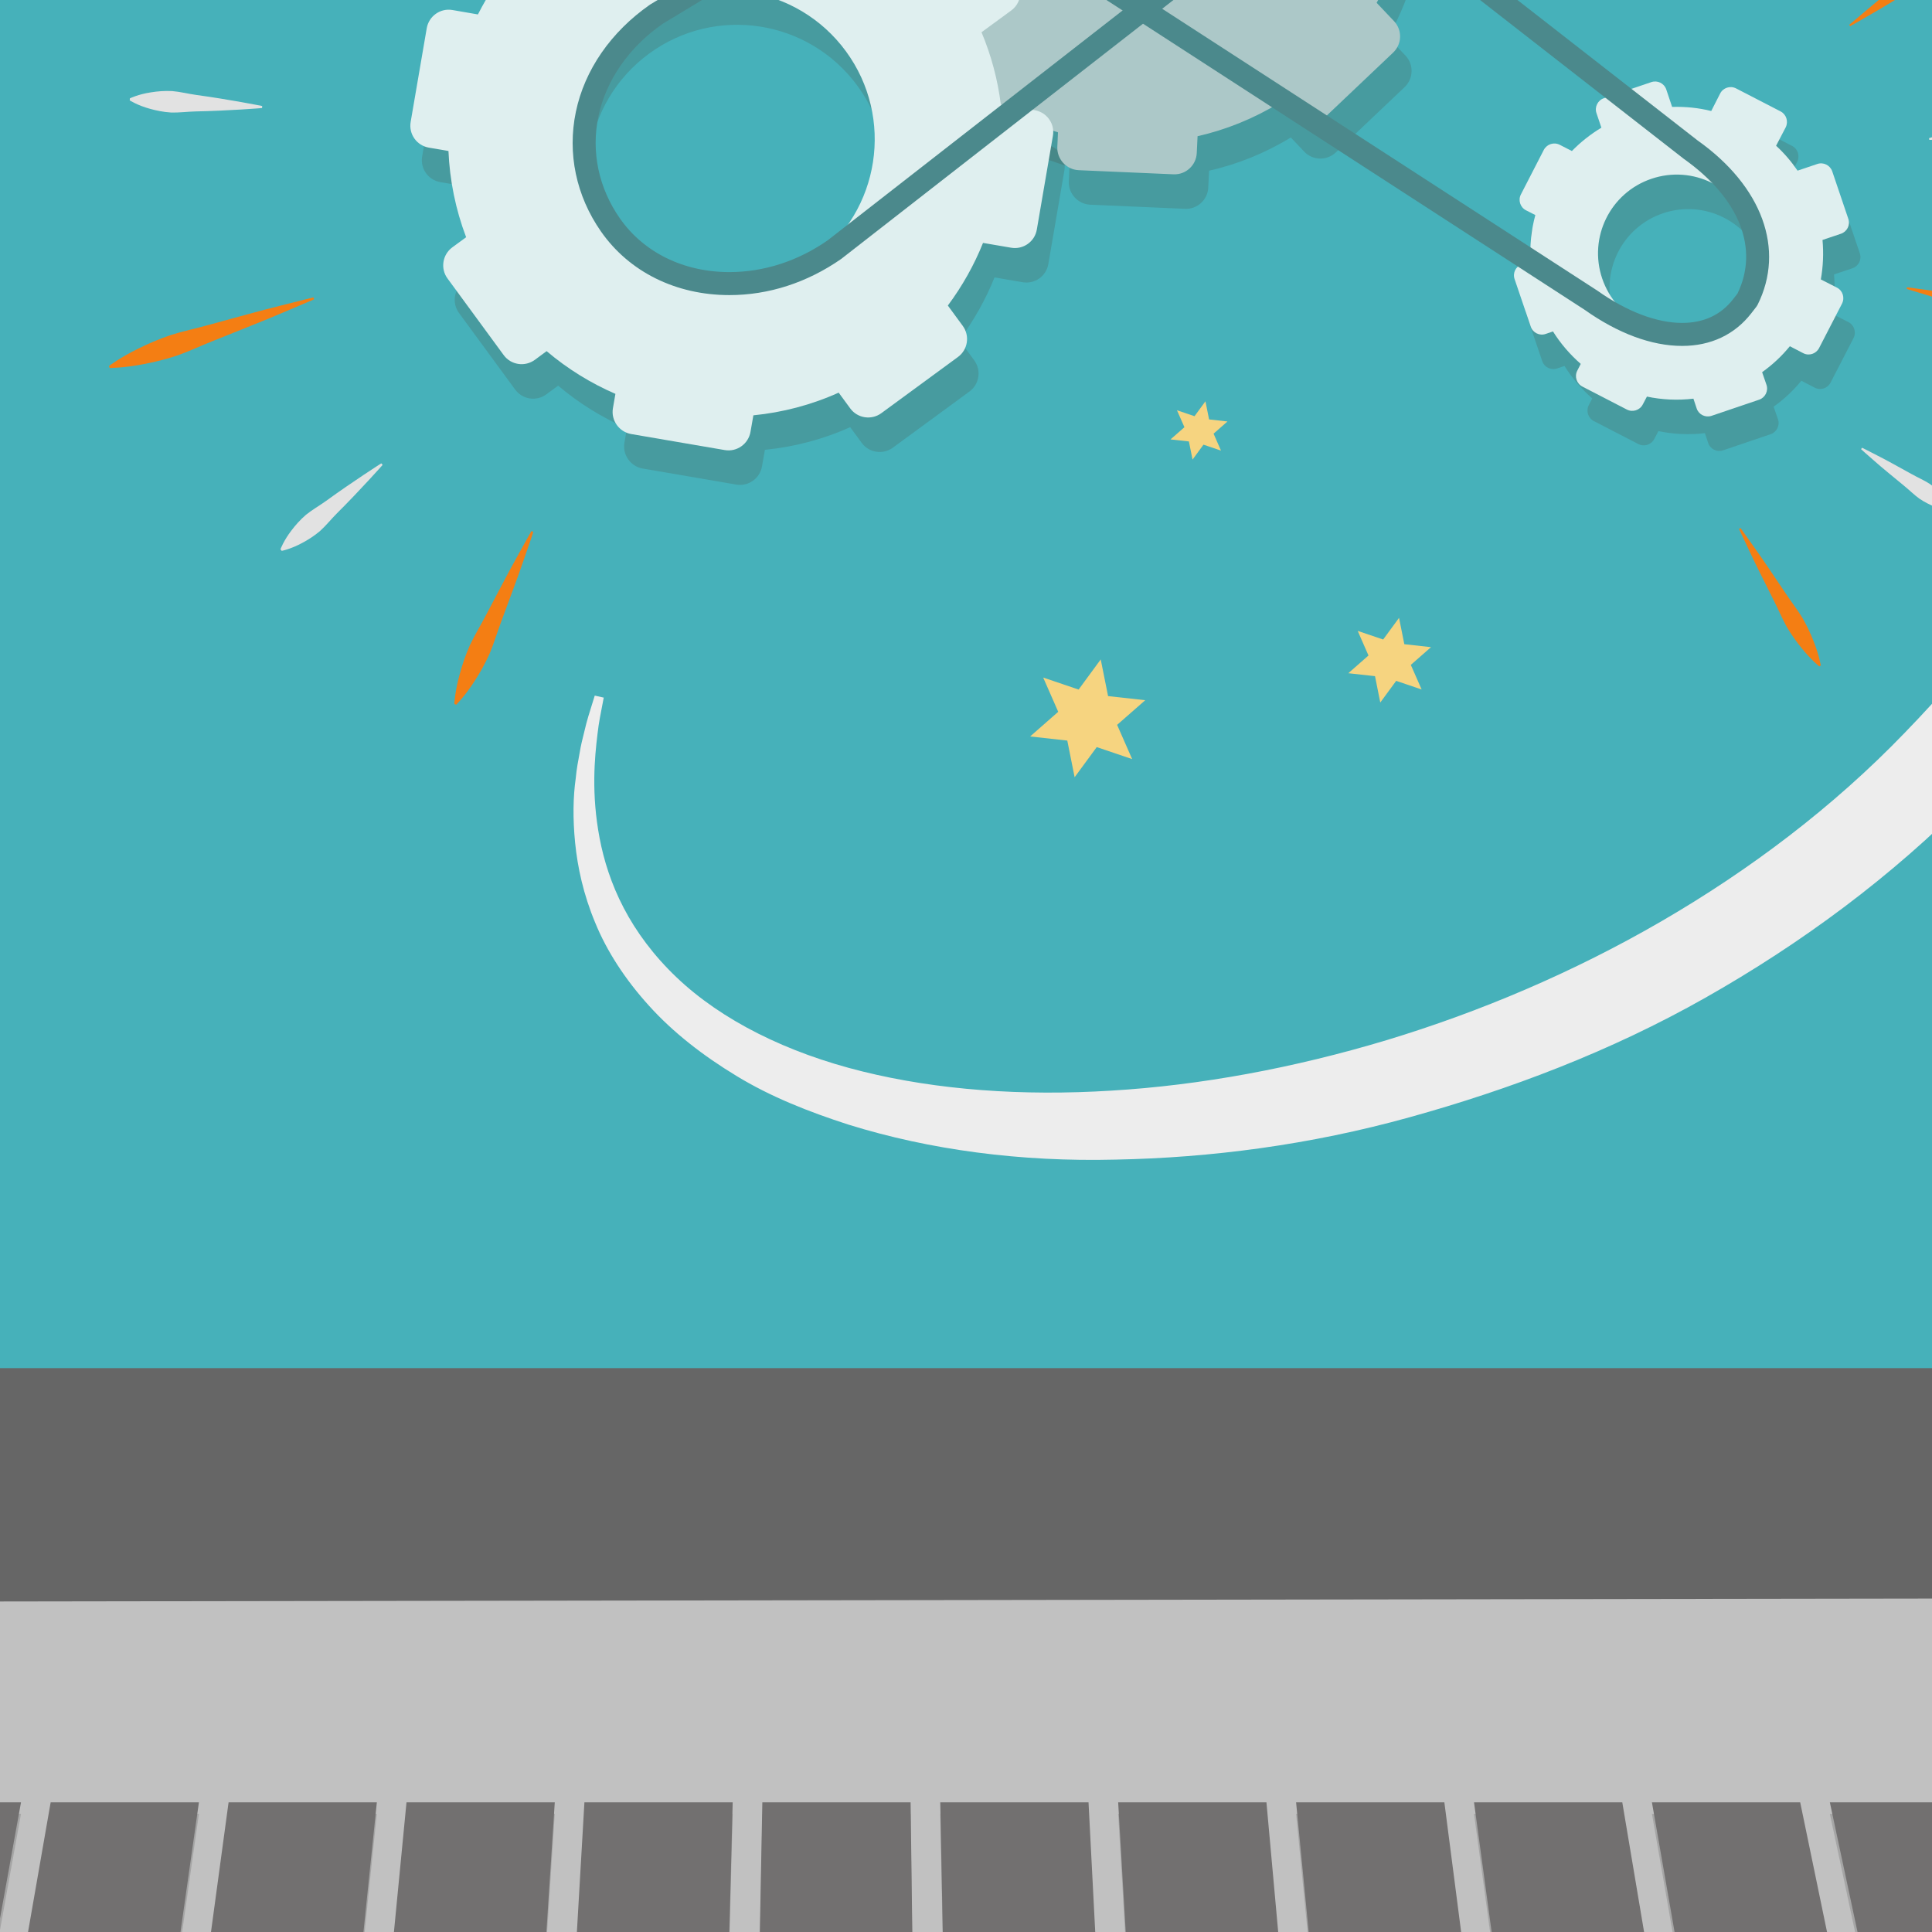 <?xml version="1.0" encoding="UTF-8"?>
<!DOCTYPE svg PUBLIC "-//W3C//DTD SVG 1.1//EN" "http://www.w3.org/Graphics/SVG/1.1/DTD/svg11.dtd">
<!-- Creator: CorelDRAW 2018 (64 Bit Versão de avaliação) -->
<svg xmlns="http://www.w3.org/2000/svg" xml:space="preserve" width="59.267mm" height="59.267mm" version="1.1" style="shape-rendering:geometricPrecision; text-rendering:geometricPrecision; image-rendering:optimizeQuality; fill-rule:evenodd; clip-rule:evenodd"
viewBox="0 0 5926.66 5926.66"
 xmlns:xlink="http://www.w3.org/1999/xlink">
 <defs>
  <style type="text/css">
   <![CDATA[
    .fil3 {fill:#46B1BA}
    .fil1 {fill:#666666}
    .fil2 {fill:#C1C1C1}
    .fil7 {fill:#E8563D}
    .fil12 {fill:#F2D870}
    .fil11 {fill:#F6AC3B}
    .fil15 {fill:#F6D480}
    .fil21 {fill:#4B898C;fill-rule:nonzero}
    .fil5 {fill:#727070;fill-rule:nonzero}
    .fil10 {fill:#997972;fill-rule:nonzero}
    .fil9 {fill:#A8D6D8;fill-rule:nonzero}
    .fil19 {fill:#ACC8C8;fill-rule:nonzero}
    .fil8 {fill:#BCA79E;fill-rule:nonzero}
    .fil13 {fill:#D33B26;fill-rule:nonzero}
    .fil20 {fill:#DFEFEF;fill-rule:nonzero}
    .fil17 {fill:#E2E2E2;fill-rule:nonzero}
    .fil14 {fill:#E8563D;fill-rule:nonzero}
    .fil6 {fill:#EDEDED;fill-rule:nonzero}
    .fil16 {fill:#F47E13;fill-rule:nonzero}
    .fil4 {fill:#070707;fill-rule:nonzero;fill-opacity:0.149}
    .fil18 {fill:#4B210C;fill-rule:nonzero;fill-opacity:0.149}
    .fil0 {fill:gray;fill-opacity:0.2}
   ]]>
  </style>
 </defs>
 <g id="Camada_x0020_1">
  <path class="fil0" d="M2451.49 9099.81l10721.54 -18.77 -2310.28 -3861.13 -10.72 0c3.21,-25.15 5.45,-50.57 5.45,-76.65l0 -8507.13c0,-330.18 -264.31,-597.81 -590.25,-597.81l-14165.66 0c-326,0 -590.25,267.63 -590.25,597.81l0 8507.13c0,34.21 3.46,67.49 8.91,100.08l-4.74 -101.8 -2410.48 3974.54 24.35 0c11.08,210.46 233.7,378.54 507.41,378.54l19050.16 0c280.77,0 508.42,-176.77 508.42,-394.81l-10743.86 0z"/>
  <g id="_1438284572368">
   <g>
    <g>
     <path class="fil1" d="M10965.1 4820.42c0,326.56 -264.72,591.28 -591.25,591.28l-14190.56 0c-326.57,0 -591.29,-264.72 -591.29,-591.28l0 -8414.25c0,-326.56 264.72,-591.28 591.29,-591.28l14190.56 0c326.53,0 591.25,264.72 591.25,591.28l0 8414.25z"/>
     <polygon class="fil2" points="-4413.32,4919.4 -6818.53,8749.82 13284.75,8715.13 10970.41,4896.21 "/>
     <path class="fil1" d="M13307.11 8733.67c0,215.7 -228.06,390.57 -509.35,390.57l-19083.59 0c-281.29,0 -509.38,-174.87 -509.38,-390.57l20102.32 0z"/>
     <polygon class="fil3" points="10115.92,4196.93 -3550.92,4196.93 -3550.92,-3413.46 10115.92,-3413.46 "/>
    </g>
    <g>
     <g>
      <polygon class="fil4" points="-3407.78,6041.74 -3878.06,6041.74 -3665.13,5564.18 -3210.29,5564.18 "/>
      <polygon class="fil4" points="-3044.84,6644.39 -4146.76,6644.39 -3933.83,6166.83 -2866.64,6166.83 "/>
      <polygon class="fil4" points="-3265.4,7303.88 -4415.27,7303.88 -4203.1,6826.33 -3087.96,6826.33 "/>
      <polygon class="fil4" points="-2843.47,6041.74 -3313.75,6041.74 -3119.34,5564.18 -2664.5,5564.18 "/>
      <polygon class="fil4" points="-2279.17,6041.74 -2749.42,6041.74 -2573.54,5564.18 -2118.71,5564.18 "/>
      <polygon class="fil4" points="-1714.86,6041.74 -2185.12,6041.74 -2027.75,5564.18 -1572.92,5564.18 "/>
      <polygon class="fil4" points="-1150.56,6041.74 -1620.81,6041.74 -1481.96,5564.18 -1027.13,5564.18 "/>
      <polygon class="fil4" points="-586.23,6041.74 -1056.49,6041.74 -936.17,5564.18 -481.34,5564.18 "/>
      <polygon class="fil4" points="-21.94,6041.74 -492.18,6041.74 -390.38,5564.18 64.43,5564.18 "/>
      <polygon class="fil4" points="542.37,6041.74 72.11,6041.74 155.4,5564.18 610.22,5564.18 "/>
      <polygon class="fil4" points="1106.7,6041.74 636.42,6041.74 701.19,5564.18 1156.03,5564.18 "/>
      <polygon class="fil4" points="1671,6041.74 1200.73,6041.74 1246.98,5564.18 1701.82,5564.18 "/>
      <polygon class="fil4" points="2235.31,6041.74 1765.05,6041.74 1792.78,5564.18 2247.61,5564.18 "/>
      <polygon class="fil4" points="2799.63,6041.74 2329.38,6041.74 2338.57,5564.18 2793.4,5564.18 "/>
      <polygon class="fil4" points="3363.91,6041.74 2893.68,6041.74 2884.36,5564.18 3339.18,5564.18 "/>
      <polygon class="fil4" points="3928.25,6041.74 3457.96,6041.74 3430.13,5564.18 3884.98,5564.18 "/>
      <polygon class="fil4" points="4492.56,6041.74 4022.31,6041.74 3975.93,5564.18 4430.76,5564.18 "/>
      <polygon class="fil4" points="5056.87,6041.74 4586.61,6041.74 4521.74,5564.18 4976.56,5564.18 "/>
      <polygon class="fil4" points="5621.17,6041.74 5150.92,6041.74 5067.51,5564.18 5522.33,5564.18 "/>
      <polygon class="fil4" points="6185.48,6041.74 5715.22,6041.74 5613.32,5564.18 6068.14,5564.18 "/>
      <polygon class="fil4" points="6749.79,6041.74 6279.53,6041.74 6159.09,5564.18 6613.91,5564.18 "/>
      <polygon class="fil4" points="7314.13,6041.74 6843.87,6041.74 6704.89,5564.18 7159.72,5564.18 "/>
      <polygon class="fil4" points="7878.43,6041.74 7408.14,6041.74 7250.67,5564.18 7705.52,5564.18 "/>
      <polygon class="fil4" points="8442.74,6041.74 7972.49,6041.74 7796.47,5564.18 8251.3,5564.18 "/>
      <polygon class="fil4" points="9007.05,6041.74 8536.79,6041.74 8342.28,5564.18 8797.1,5564.18 "/>
      <polygon class="fil4" points="9571.36,6041.74 9101.1,6041.74 8888.05,5564.18 9342.88,5564.18 "/>
      <polygon class="fil4" points="10135.66,6041.74 9665.41,6041.74 9433.86,5564.18 9888.68,5564.18 "/>
      <polygon class="fil4" points="-4183.67,7917.9 -4714.58,7917.9 -4501.65,7440.35 -3986.18,7440.35 "/>
      <polygon class="fil4" points="-3546.6,7917.9 -4077.51,7917.9 -3883.1,7440.35 -3367.63,7440.35 "/>
      <polygon class="fil4" points="-2909.54,7917.9 -3440.42,7917.9 -3264.54,7440.35 -2749.08,7440.35 "/>
      <polygon class="fil4" points="-2272.47,7917.9 -2803.36,7917.9 -2645.99,7440.35 -2130.53,7440.35 "/>
      <polygon class="fil4" points="-1635.4,7917.9 -2166.29,7917.9 -2027.44,7440.35 -1511.98,7440.35 "/>
      <polygon class="fil4" points="-998.32,7917.9 -1529.21,7917.9 -1408.89,7440.35 -893.43,7440.35 "/>
      <polygon class="fil4" points="7257.04,7917.9 -865.61,7917.9 -764.57,7440.35 7121.92,7440.35 "/>
      <polygon class="fil4" points="7920.67,7917.9 7389.78,7917.9 7250.81,7440.35 7766.26,7440.35 "/>
      <polygon class="fil4" points="8557.74,7917.9 8026.81,7917.9 7869.34,7440.35 8384.83,7440.35 "/>
      <polygon class="fil4" points="9194.8,7917.9 8663.92,7917.9 8487.9,7440.35 9003.36,7440.35 "/>
      <polygon class="fil4" points="9831.91,7917.9 9301.02,7917.9 9106.47,7440.35 9621.93,7440.35 "/>
      <polygon class="fil4" points="10468.94,7917.9 9938.05,7917.9 9725,7440.35 10240.46,7440.35 "/>
      <polygon class="fil4" points="11106.04,7917.9 10575.15,7917.9 10343.57,7440.35 10859.03,7440.35 "/>
      <polygon class="fil4" points="-2481.65,6644.39 -2971.37,6644.39 -2795.49,6166.83 -2321.2,6166.83 "/>
      <polygon class="fil4" points="-1893.97,6644.39 -2383.69,6644.39 -2226.34,6166.83 -1752.04,6166.83 "/>
      <polygon class="fil4" points="-1306.29,6644.39 -1796.01,6644.39 -1657.17,6166.83 -1182.87,6166.83 "/>
      <polygon class="fil4" points="-718.61,6644.39 -1208.33,6644.39 -1088.01,6166.83 -613.71,6166.83 "/>
      <polygon class="fil4" points="-130.94,6644.39 -620.66,6644.39 -518.85,6166.83 -44.57,6166.83 "/>
      <polygon class="fil4" points="456.74,6644.39 -32.98,6644.39 50.29,6166.83 524.59,6166.83 "/>
      <polygon class="fil4" points="1044.44,6644.39 554.69,6644.39 619.46,6166.83 1093.78,6166.83 "/>
      <polygon class="fil4" points="1632.12,6644.39 1142.37,6644.39 1188.62,6166.83 1662.94,6166.83 "/>
      <polygon class="fil4" points="2219.8,6644.39 1730.07,6644.39 1757.8,6166.83 2232.11,6166.83 "/>
      <polygon class="fil4" points="2807.49,6644.39 2317.75,6644.39 2326.96,6166.83 2801.25,6166.83 "/>
      <polygon class="fil4" points="3395.16,6644.39 2905.43,6644.39 2896.11,6166.83 3370.42,6166.83 "/>
      <polygon class="fil4" points="3982.86,6644.39 3493.1,6644.39 3465.27,6166.83 3939.59,6166.83 "/>
      <polygon class="fil4" points="4570.52,6644.39 4080.8,6644.39 4034.43,6166.83 4508.72,6166.83 "/>
      <polygon class="fil4" points="5158.22,6644.39 4668.5,6644.39 4603.6,6166.83 5077.92,6166.83 "/>
      <polygon class="fil4" points="5745.89,6644.39 5256.16,6644.39 5172.76,6166.83 5647.04,6166.83 "/>
      <polygon class="fil4" points="6333.59,6644.39 5843.86,6644.39 5741.92,6166.83 6216.24,6166.83 "/>
      <polygon class="fil4" points="6921.25,6644.39 6431.53,6644.39 6311.09,6166.83 6785.37,6166.83 "/>
      <polygon class="fil4" points="7508.95,6644.39 7019.23,6644.39 6880.25,6166.83 7354.54,6166.83 "/>
      <polygon class="fil4" points="8096.65,6644.39 7606.89,6644.39 7449.38,6166.83 7923.74,6166.83 "/>
      <polygon class="fil4" points="8684.31,6644.39 8194.59,6644.39 8018.58,6166.83 8492.87,6166.83 "/>
      <polygon class="fil4" points="9272.01,6644.39 8782.29,6644.39 8587.74,6166.83 9062.06,6166.83 "/>
      <polygon class="fil4" points="9859.67,6644.39 9369.95,6644.39 9156.91,6166.83 9631.19,6166.83 "/>
      <polygon class="fil4" points="10770.83,7269.78 10260.89,7269.78 9726.07,6166.83 10200.36,6166.83 "/>
      <polygon class="fil4" points="-2703.23,7303.88 -3214.27,7303.88 -3038.38,6826.33 -2542.77,6826.33 "/>
      <polygon class="fil4" points="-2089.98,7303.88 -2601.01,7303.88 -2443.65,6826.33 -1948.04,6826.33 "/>
      <polygon class="fil4" points="-1476.72,7303.88 -1987.77,7303.88 -1848.91,6826.33 -1353.3,6826.33 "/>
      <polygon class="fil4" points="-863.46,7303.88 -1374.5,7303.88 -1254.19,6826.33 -758.57,6826.33 "/>
      <polygon class="fil4" points="-250.21,7303.88 -761.24,7303.88 -659.44,6826.33 -163.84,6826.33 "/>
      <polygon class="fil4" points="363.04,7303.88 -148.01,7303.88 -64.71,6826.33 430.89,6826.33 "/>
      <polygon class="fil4" points="976.32,7303.88 465.25,7303.88 530.02,6826.33 1025.65,6826.33 "/>
      <polygon class="fil4" points="1589.58,7303.88 1078.52,7303.88 1124.76,6826.33 1620.39,6826.33 "/>
      <polygon class="fil4" points="2202.84,7303.88 1691.79,7303.88 1719.51,6826.33 2215.12,6826.33 "/>
      <polygon class="fil4" points="2816.08,7303.88 2305.04,7303.88 2314.25,6826.33 2809.86,6826.33 "/>
      <polygon class="fil4" points="3429.34,7303.88 2918.3,7303.88 2908.98,6826.33 3404.6,6826.33 "/>
      <polygon class="fil4" points="4042.63,7303.88 3531.51,7303.88 3503.68,6826.33 3999.36,6826.33 "/>
      <polygon class="fil4" points="4655.86,7303.88 4144.81,7303.88 4098.44,6826.33 4594.05,6826.33 "/>
      <polygon class="fil4" points="5269.12,7303.88 4758.07,7303.88 4693.2,6826.33 5188.81,6826.33 "/>
      <polygon class="fil4" points="5882.38,7303.88 5371.33,7303.88 5287.93,6826.33 5783.54,6826.33 "/>
      <polygon class="fil4" points="6495.64,7303.88 5984.6,7303.88 5882.69,6826.33 6378.3,6826.33 "/>
      <polygon class="fil4" points="7108.87,7303.88 6597.82,7303.88 6477.38,6826.33 6973,6826.33 "/>
      <polygon class="fil4" points="7722.16,7303.88 7211.12,7303.88 7072.14,6826.33 7567.75,6826.33 "/>
      <polygon class="fil4" points="8335.43,7303.88 7824.35,7303.88 7666.87,6826.33 8162.52,6826.33 "/>
      <polygon class="fil4" points="8948.69,7303.88 8437.64,7303.88 8261.63,6826.33 8757.24,6826.33 "/>
      <polygon class="fil4" points="9561.95,7303.88 9050.9,7303.88 8856.39,6826.33 9352.01,6826.33 "/>
      <polygon class="fil4" points="10175.18,7303.88 9664.13,7303.88 9451.09,6826.33 9946.7,6826.33 "/>
     </g>
     <g>
      <g>
       <polygon class="fil5" points="-3407.78,6006.46 -3878.06,6006.46 -3665.13,5528.9 -3210.29,5528.9 "/>
       <polygon class="fil5" points="-3044.84,6609.11 -4146.76,6609.11 -3933.83,6131.55 -2866.64,6131.55 "/>
       <polygon class="fil5" points="-3265.4,7268.61 -4415.27,7268.61 -4203.1,6791.05 -3087.96,6791.05 "/>
       <polygon class="fil5" points="-2843.47,6006.46 -3313.75,6006.46 -3119.34,5528.9 -2664.5,5528.9 "/>
       <polygon class="fil5" points="-2279.17,6006.46 -2749.42,6006.46 -2573.54,5528.9 -2118.71,5528.9 "/>
       <polygon class="fil5" points="-1714.86,6006.46 -2185.12,6006.46 -2027.75,5528.9 -1572.92,5528.9 "/>
       <polygon class="fil5" points="-1150.56,6006.46 -1620.81,6006.46 -1481.96,5528.9 -1027.13,5528.9 "/>
       <polygon class="fil5" points="-586.23,6006.46 -1056.49,6006.46 -936.17,5528.9 -481.34,5528.9 "/>
       <polygon class="fil5" points="-21.94,6006.46 -492.18,6006.46 -390.38,5528.9 64.43,5528.9 "/>
       <polygon class="fil5" points="542.37,6006.46 72.11,6006.46 155.4,5528.9 610.22,5528.9 "/>
       <polygon class="fil5" points="1106.7,6006.46 636.42,6006.46 701.19,5528.9 1156.03,5528.9 "/>
       <polygon class="fil5" points="1671,6006.46 1200.73,6006.46 1246.98,5528.9 1701.82,5528.9 "/>
       <polygon class="fil5" points="2235.31,6006.46 1765.05,6006.46 1792.78,5528.9 2247.61,5528.9 "/>
       <polygon class="fil5" points="2799.63,6006.46 2329.38,6006.46 2338.57,5528.9 2793.4,5528.9 "/>
       <polygon class="fil5" points="3363.91,6006.46 2893.68,6006.46 2884.36,5528.9 3339.18,5528.9 "/>
       <polygon class="fil5" points="3928.25,6006.46 3457.96,6006.46 3430.13,5528.9 3884.98,5528.9 "/>
       <polygon class="fil5" points="4492.56,6006.46 4022.31,6006.46 3975.93,5528.9 4430.76,5528.9 "/>
       <polygon class="fil5" points="5056.87,6006.46 4586.61,6006.46 4521.74,5528.9 4976.56,5528.9 "/>
       <polygon class="fil5" points="5621.17,6006.46 5150.92,6006.46 5067.51,5528.9 5522.33,5528.9 "/>
       <polygon class="fil5" points="6185.48,6006.46 5715.22,6006.46 5613.32,5528.9 6068.14,5528.9 "/>
       <polygon class="fil5" points="6749.79,6006.46 6279.53,6006.46 6159.09,5528.9 6613.91,5528.9 "/>
       <polygon class="fil5" points="7314.13,6006.46 6843.87,6006.46 6704.89,5528.9 7159.72,5528.9 "/>
       <polygon class="fil5" points="7878.43,6006.46 7408.14,6006.46 7250.67,5528.9 7705.52,5528.9 "/>
       <polygon class="fil5" points="8442.74,6006.46 7972.49,6006.46 7796.47,5528.9 8251.3,5528.9 "/>
       <polygon class="fil5" points="9007.05,6006.46 8536.79,6006.46 8342.28,5528.9 8797.1,5528.9 "/>
       <polygon class="fil5" points="9571.36,6006.46 9101.1,6006.46 8888.05,5528.9 9342.88,5528.9 "/>
       <polygon class="fil5" points="10135.66,6006.46 9665.41,6006.46 9433.86,5528.9 9888.68,5528.9 "/>
       <polygon class="fil5" points="-4183.67,7882.63 -4714.58,7882.63 -4501.65,7405.07 -3986.18,7405.07 "/>
       <polygon class="fil5" points="-3546.6,7882.63 -4077.51,7882.63 -3883.1,7405.07 -3367.63,7405.07 "/>
       <polygon class="fil5" points="-2909.54,7882.63 -3440.42,7882.63 -3264.54,7405.07 -2749.08,7405.07 "/>
       <polygon class="fil5" points="-2272.47,7882.63 -2803.36,7882.63 -2645.99,7405.07 -2130.53,7405.07 "/>
       <polygon class="fil5" points="-1635.4,7882.63 -2166.29,7882.63 -2027.44,7405.07 -1511.98,7405.07 "/>
       <polygon class="fil5" points="-998.32,7882.63 -1529.21,7882.63 -1408.89,7405.07 -893.43,7405.07 "/>
       <polygon class="fil5" points="7257.04,7882.63 -865.61,7882.63 -764.57,7405.07 7121.92,7405.07 "/>
       <polygon class="fil5" points="7920.67,7882.63 7389.78,7882.63 7250.81,7405.07 7766.26,7405.07 "/>
       <polygon class="fil5" points="8557.74,7882.63 8026.81,7882.63 7869.34,7405.07 8384.83,7405.07 "/>
       <polygon class="fil5" points="9194.8,7882.63 8663.92,7882.63 8487.9,7405.07 9003.36,7405.07 "/>
       <polygon class="fil5" points="9831.91,7882.63 9301.02,7882.63 9106.47,7405.07 9621.93,7405.07 "/>
       <polygon class="fil5" points="10468.94,7882.63 9938.05,7882.63 9725,7405.07 10240.46,7405.07 "/>
       <polygon class="fil5" points="11106.04,7882.63 10575.15,7882.63 10343.57,7405.07 10859.03,7405.07 "/>
       <polygon class="fil5" points="-2481.65,6609.11 -2971.37,6609.11 -2795.49,6131.55 -2321.2,6131.55 "/>
       <polygon class="fil5" points="-1893.97,6609.11 -2383.69,6609.11 -2226.34,6131.55 -1752.04,6131.55 "/>
       <polygon class="fil5" points="-1306.29,6609.11 -1796.01,6609.11 -1657.17,6131.55 -1182.87,6131.55 "/>
       <polygon class="fil5" points="-718.61,6609.11 -1208.33,6609.11 -1088.01,6131.55 -613.71,6131.55 "/>
       <polygon class="fil5" points="-130.94,6609.11 -620.66,6609.11 -518.85,6131.55 -44.57,6131.55 "/>
       <polygon class="fil5" points="456.74,6609.11 -32.98,6609.11 50.29,6131.55 524.59,6131.55 "/>
       <polygon class="fil5" points="1044.44,6609.11 554.69,6609.11 619.46,6131.55 1093.78,6131.55 "/>
       <polygon class="fil5" points="1632.12,6609.11 1142.37,6609.11 1188.62,6131.55 1662.94,6131.55 "/>
       <polygon class="fil5" points="2219.8,6609.11 1730.07,6609.11 1757.8,6131.55 2232.11,6131.55 "/>
       <polygon class="fil5" points="2807.49,6609.11 2317.75,6609.11 2326.96,6131.55 2801.25,6131.55 "/>
       <polygon class="fil5" points="3395.16,6609.11 2905.43,6609.11 2896.11,6131.55 3370.42,6131.55 "/>
       <polygon class="fil5" points="3982.86,6609.11 3493.1,6609.11 3465.27,6131.55 3939.59,6131.55 "/>
       <polygon class="fil5" points="4570.52,6609.11 4080.8,6609.11 4034.43,6131.55 4508.72,6131.55 "/>
       <polygon class="fil5" points="5158.22,6609.11 4668.5,6609.11 4603.6,6131.55 5077.92,6131.55 "/>
       <polygon class="fil5" points="5745.89,6609.11 5256.16,6609.11 5172.76,6131.55 5647.04,6131.55 "/>
       <polygon class="fil5" points="6333.59,6609.11 5843.86,6609.11 5741.92,6131.55 6216.24,6131.55 "/>
       <polygon class="fil5" points="6921.25,6609.11 6431.53,6609.11 6311.09,6131.55 6785.37,6131.55 "/>
       <polygon class="fil5" points="7508.95,6609.11 7019.23,6609.11 6880.25,6131.55 7354.54,6131.55 "/>
       <polygon class="fil5" points="8096.65,6609.11 7606.89,6609.11 7449.38,6131.55 7923.74,6131.55 "/>
       <polygon class="fil5" points="8684.31,6609.11 8194.59,6609.11 8018.58,6131.55 8492.87,6131.55 "/>
       <polygon class="fil5" points="9272.01,6609.11 8782.29,6609.11 8587.74,6131.55 9062.06,6131.55 "/>
       <polygon class="fil5" points="9859.67,6609.11 9369.95,6609.11 9156.91,6131.55 9631.19,6131.55 "/>
       <polygon class="fil5" points="10770.83,7234.5 10260.89,7234.5 9726.07,6131.55 10200.36,6131.55 "/>
       <polygon class="fil5" points="-2703.23,7268.61 -3214.27,7268.61 -3038.38,6791.05 -2542.77,6791.05 "/>
       <polygon class="fil5" points="-2089.98,7268.61 -2601.01,7268.61 -2443.65,6791.05 -1948.04,6791.05 "/>
       <polygon class="fil5" points="-1476.72,7268.61 -1987.77,7268.61 -1848.91,6791.05 -1353.3,6791.05 "/>
       <polygon class="fil5" points="-863.46,7268.61 -1374.5,7268.61 -1254.19,6791.05 -758.57,6791.05 "/>
       <polygon class="fil5" points="-250.21,7268.61 -761.24,7268.61 -659.44,6791.05 -163.84,6791.05 "/>
       <polygon class="fil5" points="363.04,7268.61 -148.01,7268.61 -64.71,6791.05 430.89,6791.05 "/>
       <polygon class="fil5" points="976.32,7268.61 465.25,7268.61 530.02,6791.05 1025.65,6791.05 "/>
       <polygon class="fil5" points="1589.58,7268.61 1078.52,7268.61 1124.76,6791.05 1620.39,6791.05 "/>
       <polygon class="fil5" points="2202.84,7268.61 1691.79,7268.61 1719.51,6791.05 2215.12,6791.05 "/>
       <polygon class="fil5" points="2816.08,7268.61 2305.04,7268.61 2314.25,6791.05 2809.86,6791.05 "/>
       <polygon class="fil5" points="3429.34,7268.61 2918.3,7268.61 2908.98,6791.05 3404.6,6791.05 "/>
       <polygon class="fil5" points="4042.63,7268.61 3531.51,7268.61 3503.68,6791.05 3999.36,6791.05 "/>
       <polygon class="fil5" points="4655.86,7268.61 4144.81,7268.61 4098.44,6791.05 4594.05,6791.05 "/>
       <polygon class="fil5" points="5269.12,7268.61 4758.07,7268.61 4693.2,6791.05 5188.81,6791.05 "/>
       <polygon class="fil5" points="5882.38,7268.61 5371.33,7268.61 5287.93,6791.05 5783.54,6791.05 "/>
       <polygon class="fil5" points="6495.64,7268.61 5984.6,7268.61 5882.69,6791.05 6378.3,6791.05 "/>
       <polygon class="fil5" points="7108.87,7268.61 6597.82,7268.61 6477.38,6791.05 6973,6791.05 "/>
       <polygon class="fil5" points="7722.16,7268.61 7211.12,7268.61 7072.14,6791.05 7567.75,6791.05 "/>
       <polygon class="fil5" points="8335.43,7268.61 7824.35,7268.61 7666.87,6791.05 8162.52,6791.05 "/>
       <polygon class="fil5" points="8948.69,7268.61 8437.64,7268.61 8261.63,6791.05 8757.24,6791.05 "/>
       <polygon class="fil5" points="9561.95,7268.61 9050.9,7268.61 8856.39,6791.05 9352.01,6791.05 "/>
       <polygon class="fil5" points="10175.18,7268.61 9664.13,7268.61 9451.09,6791.05 9946.7,6791.05 "/>
      </g>
     </g>
    </g>
   </g>
   <g>
    <g>
     <path class="fil6" d="M5971.16 -2300.73c0,0 8.44,5.52 24.8,16.23 16.3,10.82 40.83,25.96 71.66,48.92 61.81,45.18 152.45,112.07 255.87,212.65 51.61,50.24 107.49,107.72 164.71,174.06 57.53,66.11 113.9,142.63 170.88,227.08 56.6,84.68 112.24,178.39 164.54,281.02 51.95,102.78 97.35,215.54 138.49,335.62 40.96,120.19 75.55,248.48 101.84,383.51 25.9,135.12 40.44,277.02 47.22,423.34 6,146.33 2.87,297.36 -11.71,450.86 -13.91,153.65 -43.71,308.73 -81.51,464.33 -78.24,310.25 -195.95,623.49 -364.83,914.12 -83.72,145.47 -175.91,287.6 -277.71,423.08 -102.01,135.73 -209.33,266.48 -329.42,388.74 -243.61,247.82 -522.35,452.39 -814.22,617.7 -292.21,165.64 -601.82,281.87 -906.85,366.59 -305.48,85.09 -611.61,124.57 -902.92,130.15 -291.35,7.31 -570.02,-29.9 -818.1,-107 -123.61,-39.72 -240.93,-86.4 -344.25,-149.48 -103.3,-62.46 -195.29,-134.19 -268.55,-215.39 -73.34,-80.75 -129.79,-167.94 -165.17,-254.79 -36.21,-86.52 -54.16,-170.32 -61.64,-245.13 -7.45,-74.9 -6.18,-141.39 1.85,-197.87 2.6,-28.36 7.54,-54.11 11.92,-77.6 3.77,-23.57 9.11,-44.53 13.83,-63.24 8.51,-37.6 17.97,-65.47 23.74,-84.35 5.84,-18.81 8.85,-28.53 8.85,-28.53l27.56 6.13c0,0 -1.86,9.74 -5.44,28.58 -3.52,18.86 -9.63,46.72 -13.73,83.6 -8.91,73.12 -19.29,183.33 6.51,318.91 12.83,67.49 35.61,140.94 74.02,214.27 38.22,73.33 92.12,146.12 161.45,212.21 139,132.66 339.78,232.16 570.32,289.11 230.98,57.29 491.61,76 764.39,58.94 273.02,-16.36 558.76,-69.11 844.6,-154.99 285.63,-86.58 571.61,-207.36 842.53,-364.55 270.61,-157.1 527.07,-350.2 747.11,-578.99 221.34,-228.2 415.71,-482.95 574.33,-752.85 158.2,-270.2 279.4,-556.2 359.32,-843.48 80.17,-287.27 117.96,-575.62 118.68,-848.91 0.38,-273.35 -36.17,-531.55 -99.39,-761.54 -62.25,-230.45 -150.27,-432.5 -245.15,-601.43 -94.74,-169.33 -196.47,-305.44 -286.91,-411.21 -90.81,-105.57 -170.12,-181.61 -225.27,-231.52 -27.25,-25.21 -49.44,-43.69 -64.15,-56.3 -14.74,-12.59 -22.36,-19.1 -22.36,-19.1l18.26 -21.5z"/>
     <g>
      <polygon class="fil7" points="4584.2,-4438.7 5947.6,-4390.39 6065.87,-4162.82 5118.5,-3626.38 "/>
      <polygon class="fil7" points="3793.2,-3734.39 3683.72,-2374.51 3896.11,-2230.74 4538.38,-3109.81 "/>
      <g>
       <path class="fil8" d="M3076.83 -5918.22l-295.27 260.25 -295.34 260.27c0,0 -45.27,446.71 629.16,1212.14 674.45,765.4 1537.93,1332.17 1537.93,1332.17l337.52 -297.4 337.48 -297.38c0,0 -453.62,-927.95 -1128.03,-1693.37 -674.48,-765.39 -1123.45,-776.68 -1123.45,-776.68z"/>
       <g>
        <g>
         <path class="fil9" d="M3606.45 -4724.01c123.61,-108.9 135.59,-298.14 26.59,-421.89 -108.93,-123.67 -298.24,-135.54 -421.88,-26.68 -123.58,108.99 -135.6,298.3 -26.67,421.92 109.07,123.74 298.31,135.62 421.96,26.65z"/>
         <path class="fil10" d="M3650.1 -4674.45c151.2,-133.27 165.74,-363.82 32.48,-515.09 -133.22,-151.19 -363.8,-165.82 -515.04,-32.54 -151.24,133.27 -165.78,363.83 -32.48,515 133.25,151.3 363.83,165.82 515.04,32.63zm-408.32 -463.38l0 0c104.49,-92.04 264.48,-82 356.54,22.54 92.09,104.56 82.02,264.5 -22.47,356.55 -104.52,92.13 -264.44,82.05 -356.63,-22.52 -92.06,-104.48 -81.93,-264.47 22.56,-356.57z"/>
        </g>
        <g>
         <path class="fil9" d="M4103.85 -4166.59c59.7,-52.61 65.45,-143.97 12.88,-203.73 -52.64,-59.74 -144.04,-65.47 -203.74,-12.87 -59.67,52.6 -65.49,144.04 -12.85,203.72 52.61,59.75 144.01,65.48 203.71,12.88z"/>
         <path class="fil10" d="M4124.93 -4142.68c73.01,-64.34 80.03,-175.7 15.68,-248.72 -64.32,-73 -175.67,-80.07 -248.7,-15.71 -73.01,64.35 -80.07,175.7 -15.71,248.7 64.38,73.02 175.73,80.05 248.73,15.73zm-197.16 -223.75l0 0c50.44,-44.42 127.71,-39.6 172.19,10.87 44.44,50.53 39.58,127.73 -10.89,172.17 -50.44,44.48 -127.64,39.62 -172.18,-10.87 -44.48,-50.43 -39.55,-127.71 10.88,-172.17z"/>
        </g>
        <g>
         <path class="fil9" d="M4542.34 -3674.17c59.7,-52.57 65.49,-143.93 12.85,-203.69 -52.57,-59.75 -144,-65.51 -203.71,-12.88 -59.7,52.6 -65.49,144.02 -12.88,203.7 52.67,59.76 144.07,65.51 203.74,12.87z"/>
         <path class="fil10" d="M4563.42 -3650.22c73.04,-64.36 80.07,-175.7 15.71,-248.74 -64.35,-73 -175.69,-80.06 -248.73,-15.71 -73,64.35 -80.03,175.7 -15.68,248.7 64.36,73.04 175.7,80.05 248.7,15.75zm-197.16 -223.78l0 0c50.47,-44.41 127.74,-39.58 172.19,10.89 44.44,50.52 39.62,127.7 -10.85,172.17 -50.51,44.49 -127.71,39.61 -172.22,-10.86 -44.48,-50.45 -39.55,-127.71 10.88,-172.2z"/>
        </g>
       </g>
      </g>
      <g>
       <path class="fil11" d="M4787.39 -2893.82l533.44 -438.7c0,0 347.16,230.31 506.64,673.62 0,0 -85.72,-26.85 -198.48,-52.23 0,0 109.56,147.69 118.1,393.66 0,0 -475.01,171.91 -959.7,-576.35z"/>
       <path class="fil12" d="M4839.55 -2937.37l419.1 -344.68c0,0 269.99,144.6 395.36,492.88 0,0 -91.78,-17.28 -161.27,-47.54 0,0 94.09,158.9 100.84,352.15 0,0 -373.21,135.12 -754.03,-452.81z"/>
       <path class="fil13" d="M5406.96 -3483.14c19.26,21.69 17.36,54.92 -4.34,74.24l-732.78 652.52c-21.7,19.33 -54.95,17.38 -74.24,-4.29 -19.29,-21.66 -17.39,-54.89 4.31,-74.22l732.81 -652.54c21.66,-19.3 54.91,-17.38 74.24,4.29z"/>
      </g>
      <g>
       <polygon class="fil14" points="2454.83,-5312.81 2186.23,-6334.16 3165.65,-5939.2 "/>
       <path class="fil13" d="M3219.56 -5935.06c14.16,16.09 12.54,40.56 -3.44,54.71l-709.27 624.99c-16.02,14.09 -40.53,12.61 -54.67,-3.46 -14.14,-16.06 -12.59,-40.57 3.44,-54.71l709.23 -624.96c16.02,-14.07 40.59,-12.59 54.71,3.43z"/>
      </g>
     </g>
    </g>
    <g>
     <g>
      <g>
       <g>
        <polygon class="fil15" points="4361.06,2115.08 4282.96,2088.61 4234.18,2155.06 4218.02,2074.22 4136.13,2065.18 4198.04,2010.82 4164.89,1935.32 4243,1961.78 4291.75,1895.36 4307.94,1976.18 4389.83,1985.25 4327.85,2039.6 "/>
        <polygon class="fil15" points="3473.05,2328.66 3364.39,2291.81 3296.56,2384.26 3274.06,2271.8 3160.03,2259.19 3246.23,2183.55 3200.13,2078.48 3308.76,2115.31 3376.62,2022.87 3399.16,2135.36 3513.12,2148 3426.89,2223.62 "/>
        <polygon class="fil15" points="3745.56,1382.29 3691.82,1364.09 3658.3,1409.84 3647.1,1354.2 3590.67,1347.96 3633.42,1310.51 3610.48,1258.53 3664.32,1276.75 3697.85,1231.02 3709.01,1286.67 3765.4,1292.93 3722.79,1330.32 "/>
       </g>
       <g>
        <polygon class="fil15" points="5688.18,-1654.12 5667.68,-1574.24 5737.62,-1530.63 5658.24,-1508.41 5655.42,-1426.05 5596.54,-1483.69 5523.75,-1444.93 5544.25,-1524.81 5474.31,-1568.39 5553.68,-1590.64 5556.54,-1672.98 5615.42,-1615.29 "/>
        <polygon class="fil15" points="5968.3,-784.82 5939.78,-673.68 6037.1,-613.03 5926.65,-582.09 5922.69,-467.44 5840.76,-547.66 5739.48,-493.74 5767.97,-604.84 5670.68,-665.53 5781.13,-696.5 5785.13,-811.1 5867.05,-730.83 "/>
        <polygon class="fil15" points="5004.02,-984.96 4989.93,-929.99 5038.09,-900.04 4983.45,-884.66 4981.52,-827.92 4940.94,-867.72 4890.85,-840.9 4904.94,-895.97 4856.81,-925.95 4911.45,-941.29 4913.41,-998 4953.93,-958.33 "/>
       </g>
       <g>
        <polygon class="fil15" points="1747.65,-857.63 1680.89,-905.98 1614.67,-856.9 1623.12,-938.91 1547.53,-971.78 1622.77,-1005.42 1613.44,-1087.37 1680.22,-1038.98 1746.43,-1087.98 1737.99,-1005.99 1813.54,-973.11 1738.32,-939.54 "/>
        <polygon class="fil15" points="836.19,-916.2 743.32,-983.45 651.11,-915.25 662.93,-1029.28 557.75,-1075.07 662.5,-1121.8 649.46,-1235.85 742.41,-1168.53 834.55,-1236.78 822.78,-1122.68 927.96,-1076.89 823.21,-1030.16 "/>
        <polygon class="fil15" points="1376.39,-1739.61 1330.49,-1772.85 1284.89,-1739.11 1290.63,-1795.57 1238.62,-1818.19 1290.46,-1841.34 1284,-1897.77 1330.01,-1864.44 1375.59,-1898.24 1369.69,-1841.82 1421.76,-1819.12 1369.95,-1795.99 "/>
       </g>
      </g>
      <g>
       <g>
        <path class="fil16" d="M3351.51 -1855.86c0,0 -3.24,-41.34 -8.1,-103.37 -5.09,-62.01 -9.09,-144.72 -14.02,-227.41 -2.1,-41.35 -7.06,-82.7 -7.64,-121.46 0.13,-38.76 3.37,-74.95 7.64,-105.95 7.93,-62.03 22.12,-103.38 22.12,-103.38l6.34 0c0,0 14.19,41.35 22.11,103.38 4.28,31 7.51,67.19 7.65,105.95 -0.58,38.76 -5.54,80.11 -7.65,121.46 -4.92,82.69 -8.92,165.4 -14.02,227.41 -4.85,62.03 -8.09,103.37 -8.09,103.37l-6.34 0z"/>
        <path class="fil16" d="M4339.53 -1449.95c0,0 24.15,-27.35 61.29,-67.38 36.62,-40.6 87.33,-92.67 137.42,-145.44 25.25,-26.11 48.65,-54.32 73.28,-77.79 25.11,-22.94 50.68,-42.04 73.62,-57.32 45.44,-31.01 81.75,-45.13 81.75,-45.13l4.27 4.65c0,0 -17.08,35.02 -51.78,77.7 -17.15,21.57 -38.3,45.46 -63.28,68.58 -25.43,22.6 -55.5,43.52 -83.65,66.54 -56.74,45.51 -112.86,91.71 -156.37,124.8 -43,33.66 -72.28,55.45 -72.28,55.45l-4.27 -4.66z"/>
        <path class="fil16" d="M2461.19 -1445.29c0,0 -29.27,-21.79 -72.26,-55.45 -43.53,-33.09 -99.65,-79.29 -156.41,-124.8 -28.15,-23.02 -58.21,-43.94 -83.65,-66.54 -24.96,-23.12 -46.13,-47.01 -63.27,-68.58 -34.69,-42.68 -51.79,-77.7 -51.79,-77.7l4.27 -4.65c0,0 36.32,14.12 81.77,45.13 22.9,15.28 48.48,34.38 73.62,57.32 24.63,23.47 48.01,51.68 73.28,77.79 50.09,52.77 100.82,104.84 137.42,145.44 37.14,40.03 61.29,67.38 61.29,67.38l-4.27 4.66z"/>
        <path class="fil17" d="M2803.09 -1818.1c0,0 -51.14,-89.01 -96.29,-180.41 -11.43,-22.79 -25.49,-44.53 -34.91,-66.42 -8.77,-22.15 -14.04,-43.99 -17.17,-63.27 -6.84,-38.34 -3.14,-67.21 -3.14,-67.21l5.86 -2.34c0,0 22.65,18.29 44.21,50.69 11.06,16.11 22.36,35.52 31.35,57.59 8.34,22.32 13.22,47.74 20.73,72.12 30.61,97.25 55.24,196.89 55.22,196.9l-5.86 2.35z"/>
        <path class="fil17" d="M3958.57 -1820.45c0,0 24.6,-99.65 55.16,-196.9 7.51,-24.36 12.4,-49.78 20.7,-72.11 8.99,-22.06 20.29,-41.49 31.35,-57.58 21.57,-32.42 44.2,-50.71 44.2,-50.71l5.86 2.34c0,0 3.72,28.87 -3.1,67.2 -3.14,19.27 -8.41,41.13 -17.16,63.28 -9.44,21.88 -23.49,43.62 -34.9,66.42 -45.13,91.4 -96.25,180.42 -96.25,180.42l-5.86 -2.36z"/>
       </g>
       <g>
        <path class="fil16" d="M963.5 918.26c0,0 -38.15,16.22 -95.41,40.56 -57.17,24.58 -134.31,54.69 -211.13,85.66 -38.54,15.16 -76.16,33.01 -112.71,45.91 -36.79,12.21 -72.12,20.65 -102.89,26.46 -61.32,12.21 -105.04,11.92 -105.04,11.92l-2 -6c0,0 34.68,-26.61 90.95,-53.88 28.05,-13.9 61.31,-28.49 98.02,-40.94 36.93,-11.78 77.7,-20.26 117.58,-31.41 79.96,-21.65 159.62,-44.18 220.05,-59.06 60.34,-15.12 100.58,-25.22 100.58,-25.22l2 6z"/>
        <path class="fil16" d="M1033.94 -147.55c0,0 -33.63,-14.2 -83.39,-36.68 -50.15,-21.77 -115.66,-53.29 -181.61,-83.97 -32.82,-15.65 -66.99,-28.82 -97.07,-44.72 -29.75,-16.53 -56,-34.68 -77.77,-51.55 -43.86,-33.21 -68.8,-63.14 -68.8,-63.14l3.03 -5.55c0,0 38.66,5.08 90.16,24.38 25.91,9.38 55.28,21.85 85.15,38.17 29.52,16.91 58.92,38.76 89.69,58.1 61.2,39.31 122.85,77.83 168.08,108.56 45.6,30.04 75.56,50.85 75.56,50.85l-3.03 5.55z"/>
        <path class="fil16" d="M1636.05 1631.68c-0.02,0 -11.35,34.68 -29.57,86.15 -17.52,51.8 -43.46,119.7 -68.55,187.98 -12.86,34 -23.13,69.16 -36.46,100.46 -13.97,31.02 -29.87,58.7 -44.87,81.82 -29.42,46.47 -57.19,73.83 -57.19,73.83l-5.77 -2.58c0.02,0 1.82,-38.94 16.78,-91.87 7.18,-26.59 17.15,-56.91 30.91,-88.04 14.4,-30.82 33.7,-61.94 50.42,-94.22 34.08,-64.29 67.3,-128.93 94.16,-176.56 26.13,-47.94 44.37,-79.55 44.37,-79.55l5.77 2.58z"/>
        <path class="fil17" d="M1173.82 1426.16c0,0 -68.11,76.8 -140.39,148.7 -17.96,18.08 -34.1,38.32 -51.84,54.22 -18.23,15.37 -37.26,27.32 -54.52,36.43 -34.18,18.68 -62.72,24.35 -62.72,24.36l-4.1 -4.82c0,0 10.13,-27.29 34,-58.05 11.73,-15.61 26.55,-32.51 44.62,-48.04 18.5,-15.01 41.04,-27.72 61.77,-42.6 82.45,-59.96 169.08,-115.02 169.08,-115.02l4.1 4.82z"/>
        <path class="fil17" d="M803.89 331.49c0,0.02 -102.29,8.39 -204.21,10.35 -25.49,0.64 -51.14,4.12 -74.95,3.33 -23.77,-1.5 -45.78,-6.03 -64.56,-11.39 -37.6,-10.13 -62.15,-25.77 -62.15,-25.77l0.38 -6.31c0,0 26.18,-12.71 64.68,-18.43 19.28,-3.15 41.67,-5.11 65.46,-3.86 23.74,1.97 48.82,8.36 74.07,11.94 101.01,13.7 201.66,33.82 201.66,33.83l-0.38 6.31z"/>
       </g>
       <g>
        <path class="fil16" d="M5850.06 881.19c0,0 34.56,4.77 86.37,11.9 51.89,6.94 120.55,18.52 189.34,29.3 34.39,5.55 69.15,9.32 101.15,15.54 31.84,7.06 60.98,16.22 85.68,25.3 49.51,17.76 80.96,36.73 80.93,36.73l-1.1 5.2c-0.04,0 -36.52,4.12 -88.92,-0.38 -26.22,-2.07 -56.53,-5.89 -88.4,-12.75 -31.66,-7.7 -64.84,-18.77 -98.39,-28.07 -67.05,-18.9 -134.29,-37.02 -184.32,-52.37 -50.06,-15.12 -83.44,-25.2 -83.44,-25.2l1.1 -5.2z"/>
        <path class="fil16" d="M5339.33 1619.92c0,0 17.74,24.97 44.34,62.44 26.8,37.36 60.46,88.38 94.81,138.99 16.91,25.46 35.9,49.72 50.74,74.17 14.33,24.76 25.46,49.19 33.9,70.77 17.3,42.89 22.4,75.26 22.4,75.26l-4.62 2.68c0,0 -25.67,-20.34 -54.54,-56.5 -14.64,-17.95 -30.45,-39.63 -44.95,-64.28 -13.99,-24.96 -25.81,-53.4 -39.66,-80.65 -27.18,-54.79 -55.08,-109.19 -74.45,-150.88 -19.53,-41.6 -32.59,-69.31 -32.59,-69.31l4.62 -2.69z"/>
        <path class="fil16" d="M5672.68 76.14c0,0 23.39,-19.78 58.53,-49.42 34.97,-29.82 82.99,-67.63 130.57,-106.08 23.98,-19 46.54,-39.93 69.69,-56.77 23.47,-16.35 46.89,-29.46 67.7,-39.67 41.31,-20.84 73.14,-28.6 73.14,-28.6l3.03 4.34c0,0 -18.12,27.31 -51.75,59.07 -16.67,16.09 -36.96,33.68 -60.28,50.2 -23.71,16.02 -51.1,30.15 -77.07,46.23 -52.33,31.68 -104.22,64.01 -144.18,86.78 -39.79,22.96 -66.35,38.26 -66.35,38.26l-3.03 -4.34z"/>
        <path class="fil17" d="M5917.55 423.9c0,0 20.54,-6.68 51.54,-15.59 30.91,-9.54 72.49,-19.94 113.93,-31.12 20.78,-5.29 41.17,-12.94 60.84,-16.75 19.74,-3.22 38.66,-3.63 55.06,-2.75 32.69,1.25 55.74,9.49 55.74,9.49l0.89 5.23c0,0 -19.08,15.32 -49.57,27.22 -15.23,6.2 -33.21,11.99 -52.95,15.42 -19.81,2.84 -41.58,2.29 -62.95,4.08 -42.82,3 -85.5,6.79 -117.85,7.85 -32.18,1.74 -53.78,2.16 -53.78,2.16l-0.9 -5.24z"/>
        <path class="fil17" d="M5712.02 1373.49c0,0 19.47,9.39 48.02,24.39 28.94,14.46 66.15,35.69 103.84,56.28 18.67,10.54 38.69,19.1 55.53,29.95 16.51,11.34 30.42,24.1 41.66,36.07 22.77,23.53 33.72,45.43 33.72,45.43l-2.96 4.39c0,-0.02 -24.39,-2.14 -54.64,-14.63 -15.3,-6.04 -32.28,-14.27 -48.92,-25.45 -16.29,-11.67 -31.63,-27.12 -48.3,-40.59 -33,-27.44 -66.49,-54.22 -90.57,-75.79 -24.46,-21.02 -40.34,-35.64 -40.34,-35.64l2.96 -4.41z"/>
       </g>
      </g>
     </g>
     <g>
      <g>
       <g>
        <g>
         <path class="fil18" d="M4339.84 -904.57l-200.71 -211.51c-25.77,-27.18 -69.11,-28.44 -96.57,-2.36l-87.54 83.22c-55.6,-33.44 -114.03,-59.92 -174.39,-79.71l5.58 -120.47c1.59,-37.86 -27.7,-69.78 -65.38,-71.43l-291.15 -12.66c-37.8,-1.76 -69.56,27.62 -71.21,65.47l-5.07 113.86c-74.1,14.5 -146.72,39.03 -215.86,73.48l-73.42 -77.48c-26.05,-27.35 -69.31,-28.61 -96.73,-2.58l-211.39 200.54c-27.39,26.01 -28.42,69.33 -2.45,96.7l61.24 64.56c-41.89,61.43 -74.79,126.95 -99.1,195.22l-79.1 -3.6c-37.87,-1.74 -69.64,27.78 -71.31,65.4l-12.71 291.16c-1.67,37.82 27.35,69.52 65.06,71.31l61.18 2.69c15.08,88.15 44.03,174.56 87.15,255.59l-38.11 36.07c-27.4,26.04 -28.5,69.45 -2.67,96.6l200.66 211.56c25.95,27.32 69.14,28.29 96.59,2.31l32.53 -31c70.69,46.02 146.83,80.44 225.79,103.42l-2 44.68c-1.66,37.58 27.84,69.62 65.35,71.45l291.22 12.64c37.58,1.62 69.55,-27.7 71.17,-65.49l2.45 -51.36c87.09,-19.81 172.08,-53.82 250.77,-101.98l41.23 43.48c25.94,27.35 69.11,28.45 96.57,2.51l211.39 -200.57c27.42,-26.04 28.53,-69.21 2.55,-96.6l-53.19 -56.09c36.58,-64.9 64.42,-133.5 82.82,-204.19l87.37 3.76c37.69,1.68 69.72,-27.53 71.24,-65.36l12.68 -291.1c1.86,-37.55 -27.35,-69.38 -65.04,-71.12l-105.6 -4.48c-18.81,-73.35 -47.78,-144.85 -86.64,-212.18l82.06 -77.77c27.39,-26.14 28.6,-69.27 2.69,-96.59zm-561.79 352.54l0 0c136.15,143.52 130.29,370.51 -13.41,506.81 -143.72,136.29 -370.69,130.35 -506.91,-13.19 -136.42,-143.78 -130.32,-370.65 13.3,-506.99 143.73,-136.32 370.49,-130.45 507.02,13.37z"/>
         <path class="fil18" d="M3152.25 42.5l-172.42 -235.13c-22.16,-30.22 -65.01,-36.93 -95.52,-14.52l-97.32 71.54c-50.94,-40.18 -105.58,-73.82 -162.97,-101.07l20.71 -118.79c6.37,-37.37 -18.68,-72.73 -55.85,-79.1l-287.23 -49.26c-37.26,-6.5 -72.51,18.65 -78.9,55.98l-19.36 112.33c-75.36,5.04 -150.46,20.22 -223.41,45.67l-63.08 -86.1c-22.38,-30.42 -65.15,-37.13 -95.64,-14.77l-234.97 172.3c-30.44,22.36 -36.94,65.22 -14.61,95.64l52.61 71.76c-49.3,55.67 -90.2,116.51 -122.91,181.14l-78.01 -13.51c-37.36,-6.51 -72.59,18.78 -79,55.88l-49.3 287.26c-6.42,37.31 18.38,72.41 55.55,78.92l60.36 10.38c3.85,89.36 21.69,178.73 54.25,264.54l-42.34 30.97c-30.48,22.4 -37.04,65.32 -14.83,95.5l172.41 235.17c22.28,30.38 65.02,36.79 95.53,14.46l36.17 -26.66c64.3,54.57 135.53,98.32 210.98,131.05l-7.65 44.06c-6.37,37.11 18.88,72.59 55.85,79.14l287.32 49.23c37.05,6.34 72.46,-18.71 78.85,-55.99l8.88 -50.64c88.9,-8.68 177.5,-31.69 261.63,-69.55l35.42 48.3c22.27,30.42 64.97,36.96 95.48,14.67l234.99 -172.32c30.46,-22.39 37.01,-65.08 14.68,-95.54l-45.69 -62.32c44.45,-59.77 80.7,-124.33 107.91,-192.13l86.17 14.74c37.2,6.41 72.65,-18.53 78.92,-55.88l49.26 -287.18c6.62,-37 -18.39,-72.27 -55.6,-78.75l-104.14 -17.74c-9.41,-75.14 -29.12,-149.69 -59.23,-221.42l91.23 -66.8c30.45,-22.5 37.07,-65.11 14.82,-95.46zm-522.08 220.55l0 0c149.17,203.47 105.26,489.72 -98.46,639.07 -203.69,149.31 -489.9,105.31 -639.15,-98.19 -149.49,-203.81 -105.3,-489.86 98.32,-639.27 203.73,-149.38 489.65,-105.49 639.29,98.39z"/>
         <path class="fil18" d="M5705.27 777.13l-49.41 -145.8c-6.44,-18.6 -26.87,-28.87 -45.68,-22.5l-60.63 20.5c-19.15,-28.08 -41.14,-53.74 -65.87,-76.41l29.45 -56.43c8.96,-18.12 1.87,-39.83 -15.67,-48.92l-136.5 -70.49c-17.91,-9.3 -39.92,-2.13 -48.92,15.68l-27.32 53.64c-38.96,-9.78 -79.02,-13.78 -119.99,-12.54l-17.88 -53.4c-6.44,-19.16 -26.97,-29.04 -45.68,-22.81l-145.97 49.54c-18.46,6.21 -29.04,26.91 -22.49,45.75l15.05 44.58c-33.42,20.12 -64.08,44.45 -90.47,71.59l-37 -18.95c-18.08,-9.4 -39.76,-2.2 -49.13,15.37l-70.28 136.63c-9.23,17.78 -2.17,39.62 15.61,48.78l28.63 14.58c-12.47,45.78 -17.47,93.6 -14.54,142.04l-26.35 8.82c-19.19,6.23 -29.18,26.66 -22.78,45.54l49.54 145.8c6.24,18.71 26.87,29.15 45.83,22.53l22.46 -7.65c23.49,37.62 52.5,70.97 85.13,99.56l-10.51 20.54c-9.41,17.98 -2.11,39.89 15.47,48.99l136.6 70.55c17.77,9.03 39.71,2 48.71,-15.64l12.74 -24.18c45.99,9.78 94.06,12.05 142.63,6.41l10.06 30.17c6.34,18.81 26.77,28.74 45.55,22.47l146.07 -49.54c18.39,-6.2 28.9,-26.81 22.42,-45.62l-13.33 -38.72c32.01,-22.95 60.74,-49.75 85.03,-79.62l40.86 21.19c17.88,9.44 39.55,2.21 48.85,-15.57l70.38 -136.43c9.03,-17.98 2.27,-39.86 -15.74,-49.05l-49.27 -25.12c6.99,-39.52 8.89,-79.96 5.14,-121.03l56.6 -19.08c18.91,-6.55 29.04,-26.67 22.6,-45.75zm-297.83 28.25l0 0c42.79,125.85 -24.84,262.96 -151.07,305.85 -126.23,42.79 -263.2,-24.7 -306.13,-151 -42.75,-126.15 24.77,-263.3 151.1,-305.95 126.3,-42.86 263.35,24.8 306.1,151.1z"/>
        </g>
        <g>
         <g>
          <path class="fil19" d="M4304.56 -1010.4l-200.71 -211.51c-25.77,-27.18 -69.11,-28.44 -96.57,-2.36l-87.54 83.21c-55.6,-33.43 -114.03,-59.91 -174.39,-79.7l5.58 -120.47c1.59,-37.87 -27.7,-69.79 -65.38,-71.44l-291.15 -12.66c-37.79,-1.76 -69.56,27.63 -71.21,65.47l-5.06 113.87c-74.11,14.5 -146.73,39.03 -215.87,73.48l-73.42 -77.48c-26.04,-27.36 -69.3,-28.61 -96.73,-2.59l-211.39 200.54c-27.39,26.01 -28.42,69.33 -2.44,96.71l61.23 64.56c-41.89,61.42 -74.79,126.95 -99.09,195.22l-79.1 -3.61c-37.88,-1.74 -69.65,27.79 -71.32,65.41l-12.71 291.16c-1.67,37.83 27.35,69.52 65.06,71.3l61.19 2.69c15.07,88.16 44.02,174.57 87.14,255.59l-38.1 36.08c-27.41,26.04 -28.51,69.45 -2.67,96.6l200.66 211.56c25.94,27.32 69.14,28.28 96.59,2.31l32.52 -31.01c70.69,46.03 146.83,80.44 225.79,103.42l-2 44.69c-1.65,37.58 27.84,69.62 65.35,71.45l291.22 12.64c37.59,1.62 69.55,-27.7 71.17,-65.49l2.45 -51.37c87.09,-19.81 172.08,-53.81 250.77,-101.97l41.24 43.48c25.94,27.35 69.11,28.45 96.56,2.51l211.39 -200.57c27.43,-26.05 28.53,-69.22 2.55,-96.6l-53.19 -56.09c36.59,-64.9 64.42,-133.5 82.82,-204.19l87.37 3.76c37.69,1.68 69.73,-27.53 71.24,-65.36l12.68 -291.1c1.86,-37.55 -27.35,-69.38 -65.04,-71.12l-105.6 -4.48c-18.81,-73.35 -47.78,-144.85 -86.64,-212.18l82.06 -77.78c27.39,-26.13 28.6,-69.26 2.69,-96.58zm-561.79 352.54l0 0c136.15,143.52 130.29,370.52 -13.4,506.81 -143.73,136.29 -370.7,130.35 -506.91,-13.2 -136.43,-143.77 -130.33,-370.64 13.3,-506.98 143.72,-136.32 370.48,-130.45 507.01,13.37z"/>
          <path class="fil20" d="M3116.97 -63.34l-172.42 -235.12c-22.15,-30.21 -65.01,-36.93 -95.51,-14.52l-97.33 71.53c-50.94,-40.16 -105.57,-73.8 -162.97,-101.05l20.71 -118.81c6.37,-37.36 -18.67,-72.72 -55.85,-79.1l-287.23 -49.26c-37.26,-6.49 -72.51,18.66 -78.9,55.98l-19.36 112.33c-75.36,5.05 -150.46,20.22 -223.41,45.68l-63.08 -86.11c-22.38,-30.42 -65.15,-37.12 -95.64,-14.76l-234.97 172.31c-30.44,22.36 -36.93,65.2 -14.61,95.62l52.61 71.76c-49.3,55.68 -90.19,116.52 -122.9,181.15l-78.02 -13.51c-37.36,-6.51 -72.59,18.78 -79,55.88l-49.3 287.25c-6.42,37.31 18.38,72.42 55.56,78.93l60.36 10.37c3.84,89.37 21.68,178.73 54.24,264.55l-42.34 30.97c-30.47,22.39 -37.04,65.32 -14.83,95.5l172.41 235.16c22.29,30.39 65.02,36.79 95.53,14.47l36.17 -26.66c64.3,54.56 135.53,98.32 210.98,131.05l-7.65 44.06c-6.37,37.1 18.88,72.59 55.85,79.13l287.32 49.23c37.05,6.34 72.47,-18.7 78.86,-55.98l8.87 -50.64c88.9,-8.69 177.5,-31.7 261.64,-69.56l35.41 48.3c22.28,30.42 64.98,36.97 95.48,14.68l234.99 -172.33c30.48,-22.39 37.04,-65.07 14.7,-95.53l-45.7 -62.32c44.45,-59.77 80.71,-124.33 107.9,-192.13l86.17 14.74c37.2,6.41 72.65,-18.53 78.92,-55.88l49.27 -287.18c6.61,-37 -18.4,-72.28 -55.61,-78.76l-104.14 -17.74c-9.41,-75.13 -29.11,-149.69 -59.22,-221.41l91.22 -66.81c30.46,-22.49 37.07,-65.11 14.82,-95.46zm-522.08 220.56l0 0c149.17,203.46 105.26,489.72 -98.46,639.06 -203.69,149.31 -489.89,105.32 -639.15,-98.18 -149.48,-203.82 -105.3,-489.86 98.32,-639.27 203.73,-149.38 489.65,-105.5 639.29,98.39z"/>
          <path class="fil20" d="M5669.99 671.29l-49.4 -145.79c-6.45,-18.61 -26.87,-28.87 -45.68,-22.5l-60.64 20.5c-19.15,-28.08 -41.13,-53.74 -65.87,-76.41l29.46 -56.43c8.95,-18.13 1.86,-39.83 -15.68,-48.92l-136.49 -70.49c-17.92,-9.3 -39.93,-2.14 -48.92,15.68l-27.32 53.64c-38.97,-9.79 -79.03,-13.78 -120,-12.55l-17.88 -53.39c-6.44,-19.16 -26.97,-29.05 -45.68,-22.81l-145.97 49.54c-18.46,6.2 -29.04,26.91 -22.49,45.75l15.05 44.58c-33.41,20.12 -64.08,44.44 -90.47,71.59l-37 -18.95c-18.08,-9.4 -39.75,-2.2 -49.12,15.37l-70.28 136.63c-9.24,17.78 -2.17,39.62 15.6,48.78l28.63 14.57c-12.47,45.79 -17.46,93.61 -14.54,142.05l-26.35 8.82c-19.19,6.23 -29.18,26.66 -22.77,45.54l49.54 145.8c6.23,18.7 26.87,29.14 45.82,22.53l22.46 -7.65c23.49,37.62 52.5,70.97 85.13,99.56l-10.51 20.54c-9.41,17.98 -2.1,39.89 15.47,48.98l136.6 70.56c17.77,9.03 39.72,2 48.71,-15.64l12.75 -24.19c45.99,9.79 94.05,12.06 142.62,6.41l10.06 30.18c6.34,18.81 26.77,28.73 45.55,22.46l146.07 -49.54c18.4,-6.2 28.9,-26.8 22.43,-45.61l-13.34 -38.72c32.01,-22.95 60.74,-49.75 85.03,-79.62l40.86 21.19c17.88,9.44 39.55,2.2 48.85,-15.57l70.38 -136.43c9.03,-17.98 2.28,-39.86 -15.74,-49.06l-49.27 -25.11c7,-39.52 8.89,-79.96 5.14,-121.03l56.6 -19.08c18.91,-6.55 29.04,-26.67 22.6,-45.76zm-297.83 28.25l0 0c42.79,125.85 -24.84,262.97 -151.07,305.86 -126.22,42.79 -263.2,-24.7 -306.13,-151 -42.75,-126.16 24.77,-263.31 151.11,-305.96 126.29,-42.86 263.34,24.81 306.09,151.1z"/>
         </g>
        </g>
       </g>
       <g>
        <path class="fil20" d="M3133.85 -388.06c0,-188.33 152.65,-341.02 340.99,-341.02 188.35,0 341,152.69 341,341.02 0,188.31 -152.65,341 -341,341 -188.34,0 -340.99,-152.69 -340.99,-341z"/>
        <path class="fil3" d="M3286.71 -405.72c0,-103.9 84.19,-188.14 188.13,-188.14 103.94,0 188.14,84.24 188.14,188.14 0,103.9 -84.2,188.13 -188.14,188.13 -103.94,0 -188.13,-84.23 -188.13,-188.13z"/>
       </g>
      </g>
      <g>
       <g>
        <path class="fil21" d="M2237.51 905.25c-163.97,0 -307.63,-71.24 -394.15,-195.49 -76.03,-109.16 -103.34,-239.32 -76.86,-366.49 26.79,-128.69 107.61,-245.59 227.57,-329.14l1122.97 -679.32c132.36,-92.29 265.34,-141.73 382.61,-141.73 122.23,0 224.62,54.26 296.07,156.89 75.28,108.04 93.05,228.82 51.4,349.28 -38.38,110.86 -125.06,215.72 -250.7,303.23l-1015.64 791.62c-104.87,73.1 -223.05,111.15 -343.27,111.15zm1262.14 -1641.61l0 0c-102.8,0 -221.8,45.06 -344.2,130.31l-1122.95 679.31c-103.22,71.99 -173.83,173.41 -196.93,284.39 -22.48,107.97 0.85,218.72 65.7,311.79 73.12,105.02 195.68,165.25 336.24,165.25 105.74,0 209.96,-33.67 301.41,-97.37l1015.68 -791.62c114.82,-80.04 192.4,-172.85 225.82,-269.51 34.46,-99.67 20.12,-195.86 -42.58,-285.89 -58.53,-84.04 -138.66,-126.66 -238.19,-126.66z"/>
       </g>
       <g>
        <path class="fil21" d="M5160.05 1061.14c-93.4,0 -196.75,-38.31 -298.9,-110.76l-1601.73 -1037.64c-207.25,-165.59 -203.91,-407.77 -94.98,-563.68l3.62 -6.41c59.84,-86.09 178.45,-139.56 309.57,-139.56 94.78,0 183.97,27.73 257.94,80.22l1471.95 1147.46c198.16,140.48 269.2,334.11 184.04,504.42l-3.72 5.87 -15.44 19.85c-50.85,65.56 -124.3,100.23 -212.35,100.23zm-1932.67 -1680.2l0 0 -3.79 6.67c-88.53,124.87 -102.18,324.58 77.07,467.97l1600.07 1036.42c90.1,63.88 181.73,98.59 259.32,98.59 66.38,0 119.09,-24.55 156.65,-72.95l13.26 -17.06c67.07,-138.22 5.79,-292.43 -164.54,-413.2l-1471.95 -1147.48c-77.03,-54.59 -160.03,-66.26 -215.84,-66.26 -105.66,0 -203.53,42.04 -250.25,107.3z"/>
       </g>
      </g>
     </g>
    </g>
   </g>
  </g>
 </g>
</svg>
